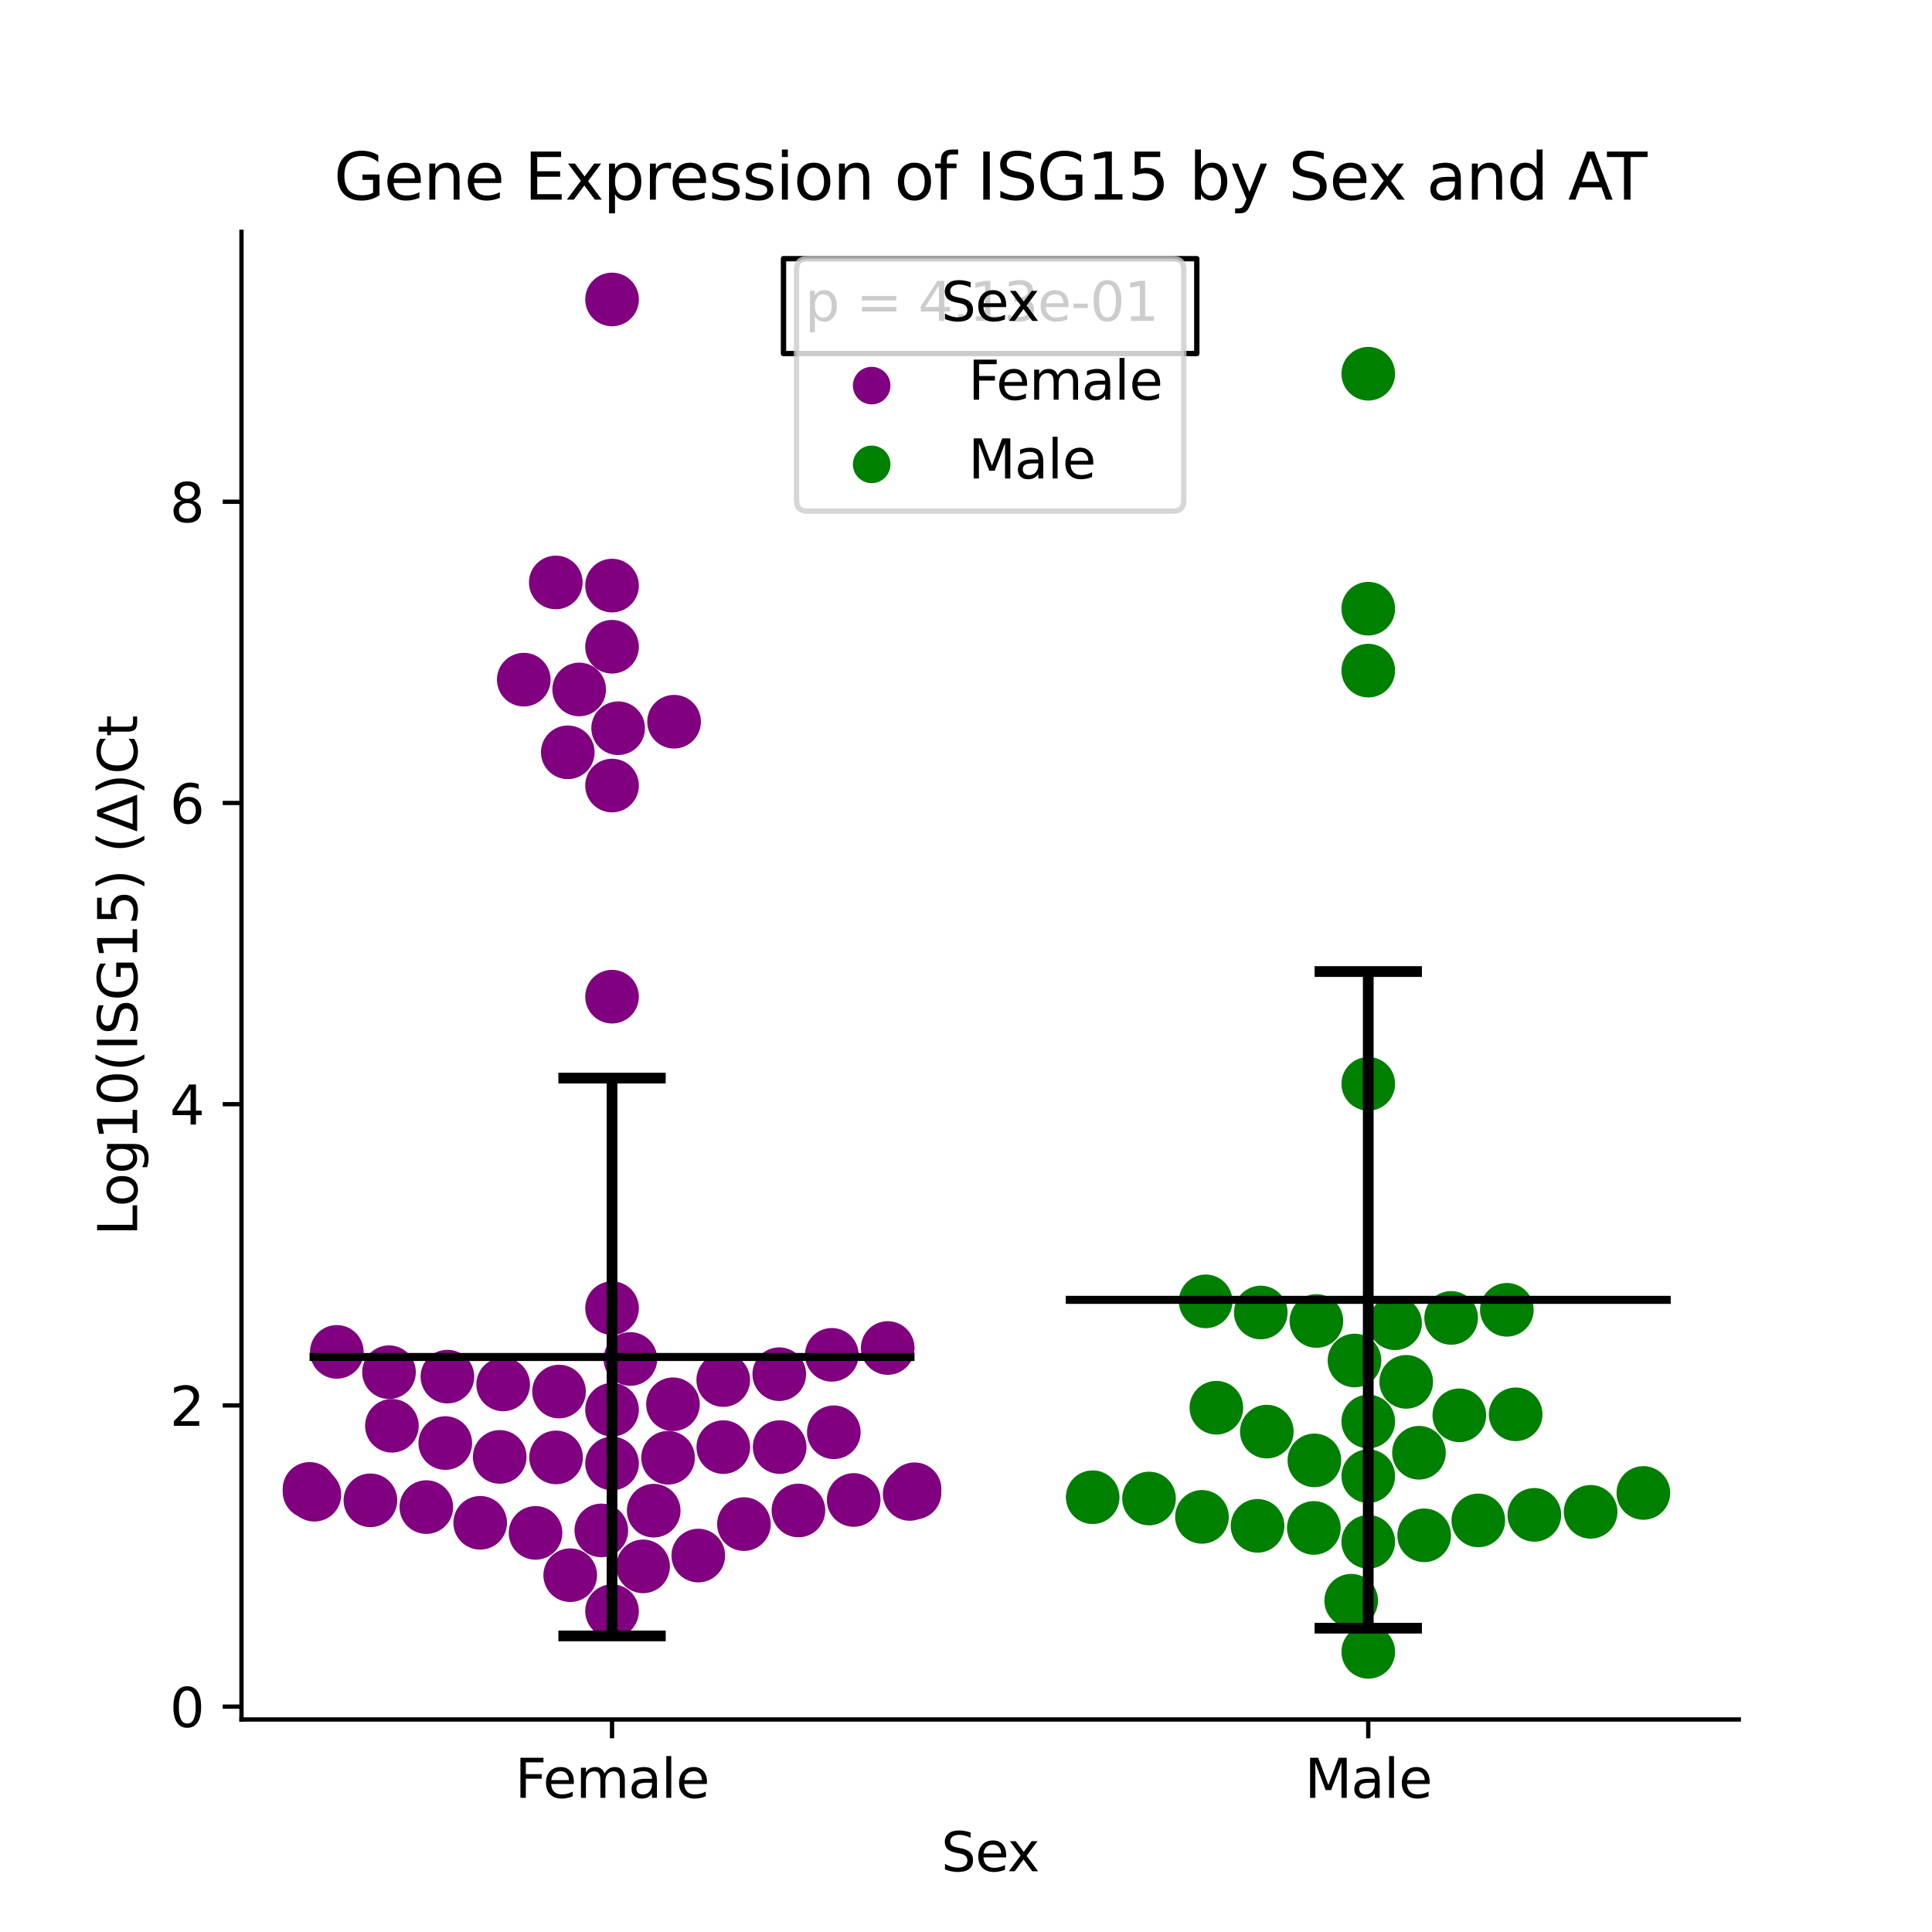 <?xml version="1.0" encoding="utf-8" standalone="no"?>
<!DOCTYPE svg PUBLIC "-//W3C//DTD SVG 1.1//EN"
  "http://www.w3.org/Graphics/SVG/1.1/DTD/svg11.dtd">
<svg xmlns:xlink="http://www.w3.org/1999/xlink" width="360pt" height="360pt" viewBox="0 0 360 360" xmlns="http://www.w3.org/2000/svg" version="1.1">
 <defs>
  <style type="text/css">*{stroke-linejoin: round; stroke-linecap: butt}</style>
 </defs>
 <g id="figure_1">
  <g id="patch_1">
   <path d="M 0 360 
L 360 360 
L 360 0 
L 0 0 
z
" style="fill: #ffffff"/>
  </g>
  <g id="axes_1">
   <g id="patch_2">
    <path d="M 45 320.4 
L 324 320.4 
L 324 43.2 
L 45 43.2 
z
" style="fill: #ffffff"/>
   </g>
   <g id="PathCollection_1">
    <defs>
     <path id="C0_0_ae0207ca7b" d="M 0 5 
C 1.326 5 2.598 4.473 3.536 3.536 
C 4.473 2.598 5 1.326 5 -0 
C 5 -1.326 4.473 -2.598 3.536 -3.536 
C 2.598 -4.473 1.326 -5 0 -5 
C -1.326 -5 -2.598 -4.473 -3.536 -3.536 
C -4.473 -2.598 -5 -1.326 -5 0 
C -5 1.326 -4.473 2.598 -3.536 3.536 
C -2.598 4.473 -1.326 5 0 5 
z
"/>
    </defs>
    <g clip-path="url(#paae4d9dff3)">
     <use xlink:href="#C0_0_ae0207ca7b" x="114.045" y="272.7" style="fill: #800080"/>
    </g>
    <g clip-path="url(#paae4d9dff3)">
     <use xlink:href="#C0_0_ae0207ca7b" x="114.045" y="300.218" style="fill: #800080"/>
    </g>
    <g clip-path="url(#paae4d9dff3)">
     <use xlink:href="#C0_0_ae0207ca7b" x="145.204" y="256.06" style="fill: #800080"/>
    </g>
    <g clip-path="url(#paae4d9dff3)">
     <use xlink:href="#C0_0_ae0207ca7b" x="165.413" y="251.182" style="fill: #800080"/>
    </g>
    <g clip-path="url(#paae4d9dff3)">
     <use xlink:href="#C0_0_ae0207ca7b" x="134.767" y="257.154" style="fill: #800080"/>
    </g>
    <g clip-path="url(#paae4d9dff3)">
     <use xlink:href="#C0_0_ae0207ca7b" x="73.028" y="265.674" style="fill: #800080"/>
    </g>
    <g clip-path="url(#paae4d9dff3)">
     <use xlink:href="#C0_0_ae0207ca7b" x="69.022" y="279.563" style="fill: #800080"/>
    </g>
    <g clip-path="url(#paae4d9dff3)">
     <use xlink:href="#C0_0_ae0207ca7b" x="117.465" y="253.227" style="fill: #800080"/>
    </g>
    <g clip-path="url(#paae4d9dff3)">
     <use xlink:href="#C0_0_ae0207ca7b" x="106.253" y="293.515" style="fill: #800080"/>
    </g>
    <g clip-path="url(#paae4d9dff3)">
     <use xlink:href="#C0_0_ae0207ca7b" x="114.045" y="185.718" style="fill: #800080"/>
    </g>
    <g clip-path="url(#paae4d9dff3)">
     <use xlink:href="#C0_0_ae0207ca7b" x="58.579" y="278.52" style="fill: #800080"/>
    </g>
    <g clip-path="url(#paae4d9dff3)">
     <use xlink:href="#C0_0_ae0207ca7b" x="125.605" y="134.482" style="fill: #800080"/>
    </g>
    <g clip-path="url(#paae4d9dff3)">
     <use xlink:href="#C0_0_ae0207ca7b" x="124.485" y="271.631" style="fill: #800080"/>
    </g>
    <g clip-path="url(#paae4d9dff3)">
     <use xlink:href="#C0_0_ae0207ca7b" x="62.764" y="251.904" style="fill: #800080"/>
    </g>
    <g clip-path="url(#paae4d9dff3)">
     <use xlink:href="#C0_0_ae0207ca7b" x="170.409" y="277.599" style="fill: #800080"/>
    </g>
    <g clip-path="url(#paae4d9dff3)">
     <use xlink:href="#C0_0_ae0207ca7b" x="57.682" y="277.434" style="fill: #800080"/>
    </g>
    <g clip-path="url(#paae4d9dff3)">
     <use xlink:href="#C0_0_ae0207ca7b" x="103.613" y="271.569" style="fill: #800080"/>
    </g>
    <g clip-path="url(#paae4d9dff3)">
     <use xlink:href="#C0_0_ae0207ca7b" x="170.409" y="278.143" style="fill: #800080"/>
    </g>
    <g clip-path="url(#paae4d9dff3)">
     <use xlink:href="#C0_0_ae0207ca7b" x="93.758" y="257.97" style="fill: #800080"/>
    </g>
    <g clip-path="url(#paae4d9dff3)">
     <use xlink:href="#C0_0_ae0207ca7b" x="114.045" y="243.754" style="fill: #800080"/>
    </g>
    <g clip-path="url(#paae4d9dff3)">
     <use xlink:href="#C0_0_ae0207ca7b" x="57.682" y="277.993" style="fill: #800080"/>
    </g>
    <g clip-path="url(#paae4d9dff3)">
     <use xlink:href="#C0_0_ae0207ca7b" x="72.484" y="255.688" style="fill: #800080"/>
    </g>
    <g clip-path="url(#paae4d9dff3)">
     <use xlink:href="#C0_0_ae0207ca7b" x="121.81" y="281.493" style="fill: #800080"/>
    </g>
    <g clip-path="url(#paae4d9dff3)">
     <use xlink:href="#C0_0_ae0207ca7b" x="103.563" y="108.531" style="fill: #800080"/>
    </g>
    <g clip-path="url(#paae4d9dff3)">
     <use xlink:href="#C0_0_ae0207ca7b" x="169.506" y="278.372" style="fill: #800080"/>
    </g>
    <g clip-path="url(#paae4d9dff3)">
     <use xlink:href="#C0_0_ae0207ca7b" x="145.277" y="269.64" style="fill: #800080"/>
    </g>
    <g clip-path="url(#paae4d9dff3)">
     <use xlink:href="#C0_0_ae0207ca7b" x="57.682" y="277.686" style="fill: #800080"/>
    </g>
    <g clip-path="url(#paae4d9dff3)">
     <use xlink:href="#C0_0_ae0207ca7b" x="138.621" y="283.996" style="fill: #800080"/>
    </g>
    <g clip-path="url(#paae4d9dff3)">
     <use xlink:href="#C0_0_ae0207ca7b" x="104.165" y="259.298" style="fill: #800080"/>
    </g>
    <g clip-path="url(#paae4d9dff3)">
     <use xlink:href="#C0_0_ae0207ca7b" x="119.829" y="291.872" style="fill: #800080"/>
    </g>
    <g clip-path="url(#paae4d9dff3)">
     <use xlink:href="#C0_0_ae0207ca7b" x="154.998" y="252.454" style="fill: #800080"/>
    </g>
    <g clip-path="url(#paae4d9dff3)">
     <use xlink:href="#C0_0_ae0207ca7b" x="115.183" y="135.694" style="fill: #800080"/>
    </g>
    <g clip-path="url(#paae4d9dff3)">
     <use xlink:href="#C0_0_ae0207ca7b" x="99.79" y="285.634" style="fill: #800080"/>
    </g>
    <g clip-path="url(#paae4d9dff3)">
     <use xlink:href="#C0_0_ae0207ca7b" x="89.477" y="283.756" style="fill: #800080"/>
    </g>
    <g clip-path="url(#paae4d9dff3)">
     <use xlink:href="#C0_0_ae0207ca7b" x="79.438" y="280.826" style="fill: #800080"/>
    </g>
    <g clip-path="url(#paae4d9dff3)">
     <use xlink:href="#C0_0_ae0207ca7b" x="114.045" y="120.513" style="fill: #800080"/>
    </g>
    <g clip-path="url(#paae4d9dff3)">
     <use xlink:href="#C0_0_ae0207ca7b" x="134.777" y="269.646" style="fill: #800080"/>
    </g>
    <g clip-path="url(#paae4d9dff3)">
     <use xlink:href="#C0_0_ae0207ca7b" x="125.398" y="261.668" style="fill: #800080"/>
    </g>
    <g clip-path="url(#paae4d9dff3)">
     <use xlink:href="#C0_0_ae0207ca7b" x="82.969" y="268.894" style="fill: #800080"/>
    </g>
    <g clip-path="url(#paae4d9dff3)">
     <use xlink:href="#C0_0_ae0207ca7b" x="114.045" y="262.682" style="fill: #800080"/>
    </g>
    <g clip-path="url(#paae4d9dff3)">
     <use xlink:href="#C0_0_ae0207ca7b" x="114.045" y="146.376" style="fill: #800080"/>
    </g>
    <g clip-path="url(#paae4d9dff3)">
     <use xlink:href="#C0_0_ae0207ca7b" x="83.37" y="256.515" style="fill: #800080"/>
    </g>
    <g clip-path="url(#paae4d9dff3)">
     <use xlink:href="#C0_0_ae0207ca7b" x="97.597" y="126.646" style="fill: #800080"/>
    </g>
    <g clip-path="url(#paae4d9dff3)">
     <use xlink:href="#C0_0_ae0207ca7b" x="112.048" y="285.176" style="fill: #800080"/>
    </g>
    <g clip-path="url(#paae4d9dff3)">
     <use xlink:href="#C0_0_ae0207ca7b" x="159.073" y="279.5" style="fill: #800080"/>
    </g>
    <g clip-path="url(#paae4d9dff3)">
     <use xlink:href="#C0_0_ae0207ca7b" x="105.8" y="140.184" style="fill: #800080"/>
    </g>
    <g clip-path="url(#paae4d9dff3)">
     <use xlink:href="#C0_0_ae0207ca7b" x="114.045" y="55.8" style="fill: #800080"/>
    </g>
    <g clip-path="url(#paae4d9dff3)">
     <use xlink:href="#C0_0_ae0207ca7b" x="107.92" y="128.472" style="fill: #800080"/>
    </g>
    <g clip-path="url(#paae4d9dff3)">
     <use xlink:href="#C0_0_ae0207ca7b" x="155.369" y="266.882" style="fill: #800080"/>
    </g>
    <g clip-path="url(#paae4d9dff3)">
     <use xlink:href="#C0_0_ae0207ca7b" x="130.114" y="289.858" style="fill: #800080"/>
    </g>
    <g clip-path="url(#paae4d9dff3)">
     <use xlink:href="#C0_0_ae0207ca7b" x="148.776" y="281.454" style="fill: #800080"/>
    </g>
    <g clip-path="url(#paae4d9dff3)">
     <use xlink:href="#C0_0_ae0207ca7b" x="170.409" y="277.506" style="fill: #800080"/>
    </g>
    <g clip-path="url(#paae4d9dff3)">
     <use xlink:href="#C0_0_ae0207ca7b" x="93.113" y="271.474" style="fill: #800080"/>
    </g>
    <g clip-path="url(#paae4d9dff3)">
     <use xlink:href="#C0_0_ae0207ca7b" x="114.045" y="109.116" style="fill: #800080"/>
    </g>
   </g>
   <g id="PathCollection_2">
    <defs>
     <path id="C1_0_5a260e2a80" d="M 0 5 
C 1.326 5 2.598 4.473 3.536 3.536 
C 4.473 2.598 5 1.326 5 -0 
C 5 -1.326 4.473 -2.598 3.536 -3.536 
C 2.598 -4.473 1.326 -5 0 -5 
C -1.326 -5 -2.598 -4.473 -3.536 -3.536 
C -4.473 -2.598 -5 -1.326 -5 0 
C -5 1.326 -4.473 2.598 -3.536 3.536 
C -2.598 4.473 -1.326 5 0 5 
z
"/>
    </defs>
    <g clip-path="url(#paae4d9dff3)">
     <use xlink:href="#C1_0_5a260e2a80" x="251.773" y="298.27" style="fill: #008000"/>
    </g>
    <g clip-path="url(#paae4d9dff3)">
     <use xlink:href="#C1_0_5a260e2a80" x="282.42" y="263.538" style="fill: #008000"/>
    </g>
    <g clip-path="url(#paae4d9dff3)">
     <use xlink:href="#C1_0_5a260e2a80" x="280.779" y="244.064" style="fill: #008000"/>
    </g>
    <g clip-path="url(#paae4d9dff3)">
     <use xlink:href="#C1_0_5a260e2a80" x="254.955" y="69.643" style="fill: #008000"/>
    </g>
    <g clip-path="url(#paae4d9dff3)">
     <use xlink:href="#C1_0_5a260e2a80" x="254.955" y="287.304" style="fill: #008000"/>
    </g>
    <g clip-path="url(#paae4d9dff3)">
     <use xlink:href="#C1_0_5a260e2a80" x="254.955" y="275.06" style="fill: #008000"/>
    </g>
    <g clip-path="url(#paae4d9dff3)">
     <use xlink:href="#C1_0_5a260e2a80" x="236.054" y="266.762" style="fill: #008000"/>
    </g>
    <g clip-path="url(#paae4d9dff3)">
     <use xlink:href="#C1_0_5a260e2a80" x="259.952" y="246.571" style="fill: #008000"/>
    </g>
    <g clip-path="url(#paae4d9dff3)">
     <use xlink:href="#C1_0_5a260e2a80" x="226.653" y="262.308" style="fill: #008000"/>
    </g>
    <g clip-path="url(#paae4d9dff3)">
     <use xlink:href="#C1_0_5a260e2a80" x="275.462" y="283.306" style="fill: #008000"/>
    </g>
    <g clip-path="url(#paae4d9dff3)">
     <use xlink:href="#C1_0_5a260e2a80" x="270.4" y="245.575" style="fill: #008000"/>
    </g>
    <g clip-path="url(#paae4d9dff3)">
     <use xlink:href="#C1_0_5a260e2a80" x="265.376" y="286.086" style="fill: #008000"/>
    </g>
    <g clip-path="url(#paae4d9dff3)">
     <use xlink:href="#C1_0_5a260e2a80" x="254.955" y="124.961" style="fill: #008000"/>
    </g>
    <g clip-path="url(#paae4d9dff3)">
     <use xlink:href="#C1_0_5a260e2a80" x="245.293" y="246.148" style="fill: #008000"/>
    </g>
    <g clip-path="url(#paae4d9dff3)">
     <use xlink:href="#C1_0_5a260e2a80" x="254.955" y="307.8" style="fill: #008000"/>
    </g>
    <g clip-path="url(#paae4d9dff3)">
     <use xlink:href="#C1_0_5a260e2a80" x="234.322" y="284.32" style="fill: #008000"/>
    </g>
    <g clip-path="url(#paae4d9dff3)">
     <use xlink:href="#C1_0_5a260e2a80" x="285.906" y="282.273" style="fill: #008000"/>
    </g>
    <g clip-path="url(#paae4d9dff3)">
     <use xlink:href="#C1_0_5a260e2a80" x="262.028" y="257.491" style="fill: #008000"/>
    </g>
    <g clip-path="url(#paae4d9dff3)">
     <use xlink:href="#C1_0_5a260e2a80" x="254.955" y="264.882" style="fill: #008000"/>
    </g>
    <g clip-path="url(#paae4d9dff3)">
     <use xlink:href="#C1_0_5a260e2a80" x="296.39" y="281.709" style="fill: #008000"/>
    </g>
    <g clip-path="url(#paae4d9dff3)">
     <use xlink:href="#C1_0_5a260e2a80" x="271.922" y="263.72" style="fill: #008000"/>
    </g>
    <g clip-path="url(#paae4d9dff3)">
     <use xlink:href="#C1_0_5a260e2a80" x="254.955" y="201.958" style="fill: #008000"/>
    </g>
    <g clip-path="url(#paae4d9dff3)">
     <use xlink:href="#C1_0_5a260e2a80" x="254.955" y="113.42" style="fill: #008000"/>
    </g>
    <g clip-path="url(#paae4d9dff3)">
     <use xlink:href="#C1_0_5a260e2a80" x="306.218" y="278.19" style="fill: #008000"/>
    </g>
    <g clip-path="url(#paae4d9dff3)">
     <use xlink:href="#C1_0_5a260e2a80" x="244.814" y="284.708" style="fill: #008000"/>
    </g>
    <g clip-path="url(#paae4d9dff3)">
     <use xlink:href="#C1_0_5a260e2a80" x="252.395" y="253.513" style="fill: #008000"/>
    </g>
    <g clip-path="url(#paae4d9dff3)">
     <use xlink:href="#C1_0_5a260e2a80" x="223.97" y="282.651" style="fill: #008000"/>
    </g>
    <g clip-path="url(#paae4d9dff3)">
     <use xlink:href="#C1_0_5a260e2a80" x="234.925" y="244.566" style="fill: #008000"/>
    </g>
    <g clip-path="url(#paae4d9dff3)">
     <use xlink:href="#C1_0_5a260e2a80" x="224.654" y="242.49" style="fill: #008000"/>
    </g>
    <g clip-path="url(#paae4d9dff3)">
     <use xlink:href="#C1_0_5a260e2a80" x="244.918" y="272.123" style="fill: #008000"/>
    </g>
    <g clip-path="url(#paae4d9dff3)">
     <use xlink:href="#C1_0_5a260e2a80" x="203.607" y="278.982" style="fill: #008000"/>
    </g>
    <g clip-path="url(#paae4d9dff3)">
     <use xlink:href="#C1_0_5a260e2a80" x="264.405" y="270.702" style="fill: #008000"/>
    </g>
    <g clip-path="url(#paae4d9dff3)">
     <use xlink:href="#C1_0_5a260e2a80" x="214.104" y="279.228" style="fill: #008000"/>
    </g>
   </g>
   <g id="PathCollection_3"/>
   <g id="PathCollection_4"/>
   <g id="matplotlib.axis_1">
    <g id="xtick_1">
     <g id="line2d_1">
      <defs>
       <path id="mbc3884d462" d="M 0 0 
L 0 3.5 
" style="stroke: #000000; stroke-width: 0.8"/>
      </defs>
      <g>
       <use xlink:href="#mbc3884d462" x="114.045" y="320.4" style="stroke: #000000; stroke-width: 0.8"/>
      </g>
     </g>
     <g id="text_1">
      <!-- Female -->
      <g transform="translate(95.968 334.998) scale(0.1 -0.1)">
       <defs>
        <path id="DejaVuSans-46" d="M 628 4666 
L 3309 4666 
L 3309 4134 
L 1259 4134 
L 1259 2759 
L 3109 2759 
L 3109 2228 
L 1259 2228 
L 1259 0 
L 628 0 
L 628 4666 
z
" transform="scale(0.016)"/>
        <path id="DejaVuSans-65" d="M 3597 1894 
L 3597 1613 
L 953 1613 
Q 991 1019 1311 708 
Q 1631 397 2203 397 
Q 2534 397 2845 478 
Q 3156 559 3463 722 
L 3463 178 
Q 3153 47 2828 -22 
Q 2503 -91 2169 -91 
Q 1331 -91 842 396 
Q 353 884 353 1716 
Q 353 2575 817 3079 
Q 1281 3584 2069 3584 
Q 2775 3584 3186 3129 
Q 3597 2675 3597 1894 
z
M 3022 2063 
Q 3016 2534 2758 2815 
Q 2500 3097 2075 3097 
Q 1594 3097 1305 2825 
Q 1016 2553 972 2059 
L 3022 2063 
z
" transform="scale(0.016)"/>
        <path id="DejaVuSans-6d" d="M 3328 2828 
Q 3544 3216 3844 3400 
Q 4144 3584 4550 3584 
Q 5097 3584 5394 3201 
Q 5691 2819 5691 2113 
L 5691 0 
L 5113 0 
L 5113 2094 
Q 5113 2597 4934 2840 
Q 4756 3084 4391 3084 
Q 3944 3084 3684 2787 
Q 3425 2491 3425 1978 
L 3425 0 
L 2847 0 
L 2847 2094 
Q 2847 2600 2669 2842 
Q 2491 3084 2119 3084 
Q 1678 3084 1418 2786 
Q 1159 2488 1159 1978 
L 1159 0 
L 581 0 
L 581 3500 
L 1159 3500 
L 1159 2956 
Q 1356 3278 1631 3431 
Q 1906 3584 2284 3584 
Q 2666 3584 2933 3390 
Q 3200 3197 3328 2828 
z
" transform="scale(0.016)"/>
        <path id="DejaVuSans-61" d="M 2194 1759 
Q 1497 1759 1228 1600 
Q 959 1441 959 1056 
Q 959 750 1161 570 
Q 1363 391 1709 391 
Q 2188 391 2477 730 
Q 2766 1069 2766 1631 
L 2766 1759 
L 2194 1759 
z
M 3341 1997 
L 3341 0 
L 2766 0 
L 2766 531 
Q 2569 213 2275 61 
Q 1981 -91 1556 -91 
Q 1019 -91 701 211 
Q 384 513 384 1019 
Q 384 1609 779 1909 
Q 1175 2209 1959 2209 
L 2766 2209 
L 2766 2266 
Q 2766 2663 2505 2880 
Q 2244 3097 1772 3097 
Q 1472 3097 1187 3025 
Q 903 2953 641 2809 
L 641 3341 
Q 956 3463 1253 3523 
Q 1550 3584 1831 3584 
Q 2591 3584 2966 3190 
Q 3341 2797 3341 1997 
z
" transform="scale(0.016)"/>
        <path id="DejaVuSans-6c" d="M 603 4863 
L 1178 4863 
L 1178 0 
L 603 0 
L 603 4863 
z
" transform="scale(0.016)"/>
       </defs>
       <use xlink:href="#DejaVuSans-46"/>
       <use xlink:href="#DejaVuSans-65" x="52.02"/>
       <use xlink:href="#DejaVuSans-6d" x="113.543"/>
       <use xlink:href="#DejaVuSans-61" x="210.955"/>
       <use xlink:href="#DejaVuSans-6c" x="272.234"/>
       <use xlink:href="#DejaVuSans-65" x="300.018"/>
      </g>
     </g>
    </g>
    <g id="xtick_2">
     <g id="line2d_2">
      <g>
       <use xlink:href="#mbc3884d462" x="254.955" y="320.4" style="stroke: #000000; stroke-width: 0.8"/>
      </g>
     </g>
     <g id="text_2">
      <!-- Male -->
      <g transform="translate(243.111 334.998) scale(0.1 -0.1)">
       <defs>
        <path id="DejaVuSans-4d" d="M 628 4666 
L 1569 4666 
L 2759 1491 
L 3956 4666 
L 4897 4666 
L 4897 0 
L 4281 0 
L 4281 4097 
L 3078 897 
L 2444 897 
L 1241 4097 
L 1241 0 
L 628 0 
L 628 4666 
z
" transform="scale(0.016)"/>
       </defs>
       <use xlink:href="#DejaVuSans-4d"/>
       <use xlink:href="#DejaVuSans-61" x="86.279"/>
       <use xlink:href="#DejaVuSans-6c" x="147.559"/>
       <use xlink:href="#DejaVuSans-65" x="175.342"/>
      </g>
     </g>
    </g>
    <g id="text_3">
     <!-- Sex -->
     <g transform="translate(175.377 348.677) scale(0.1 -0.1)">
      <defs>
       <path id="DejaVuSans-53" d="M 3425 4513 
L 3425 3897 
Q 3066 4069 2747 4153 
Q 2428 4238 2131 4238 
Q 1616 4238 1336 4038 
Q 1056 3838 1056 3469 
Q 1056 3159 1242 3001 
Q 1428 2844 1947 2747 
L 2328 2669 
Q 3034 2534 3370 2195 
Q 3706 1856 3706 1288 
Q 3706 609 3251 259 
Q 2797 -91 1919 -91 
Q 1588 -91 1214 -16 
Q 841 59 441 206 
L 441 856 
Q 825 641 1194 531 
Q 1563 422 1919 422 
Q 2459 422 2753 634 
Q 3047 847 3047 1241 
Q 3047 1584 2836 1778 
Q 2625 1972 2144 2069 
L 1759 2144 
Q 1053 2284 737 2584 
Q 422 2884 422 3419 
Q 422 4038 858 4394 
Q 1294 4750 2059 4750 
Q 2388 4750 2728 4690 
Q 3069 4631 3425 4513 
z
" transform="scale(0.016)"/>
       <path id="DejaVuSans-78" d="M 3513 3500 
L 2247 1797 
L 3578 0 
L 2900 0 
L 1881 1375 
L 863 0 
L 184 0 
L 1544 1831 
L 300 3500 
L 978 3500 
L 1906 2253 
L 2834 3500 
L 3513 3500 
z
" transform="scale(0.016)"/>
      </defs>
      <use xlink:href="#DejaVuSans-53"/>
      <use xlink:href="#DejaVuSans-65" x="63.477"/>
      <use xlink:href="#DejaVuSans-78" x="123.25"/>
     </g>
    </g>
   </g>
   <g id="matplotlib.axis_2">
    <g id="ytick_1">
     <g id="line2d_3">
      <defs>
       <path id="mf209a29a81" d="M 0 0 
L -3.5 0 
" style="stroke: #000000; stroke-width: 0.8"/>
      </defs>
      <g>
       <use xlink:href="#mf209a29a81" x="45" y="318.007" style="stroke: #000000; stroke-width: 0.8"/>
      </g>
     </g>
     <g id="text_4">
      <!-- 0 -->
      <g transform="translate(31.637 321.806) scale(0.1 -0.1)">
       <defs>
        <path id="DejaVuSans-30" d="M 2034 4250 
Q 1547 4250 1301 3770 
Q 1056 3291 1056 2328 
Q 1056 1369 1301 889 
Q 1547 409 2034 409 
Q 2525 409 2770 889 
Q 3016 1369 3016 2328 
Q 3016 3291 2770 3770 
Q 2525 4250 2034 4250 
z
M 2034 4750 
Q 2819 4750 3233 4129 
Q 3647 3509 3647 2328 
Q 3647 1150 3233 529 
Q 2819 -91 2034 -91 
Q 1250 -91 836 529 
Q 422 1150 422 2328 
Q 422 3509 836 4129 
Q 1250 4750 2034 4750 
z
" transform="scale(0.016)"/>
       </defs>
       <use xlink:href="#DejaVuSans-30"/>
      </g>
     </g>
    </g>
    <g id="ytick_2">
     <g id="line2d_4">
      <g>
       <use xlink:href="#mf209a29a81" x="45" y="261.879" style="stroke: #000000; stroke-width: 0.8"/>
      </g>
     </g>
     <g id="text_5">
      <!-- 2 -->
      <g transform="translate(31.637 265.678) scale(0.1 -0.1)">
       <defs>
        <path id="DejaVuSans-32" d="M 1228 531 
L 3431 531 
L 3431 0 
L 469 0 
L 469 531 
Q 828 903 1448 1529 
Q 2069 2156 2228 2338 
Q 2531 2678 2651 2914 
Q 2772 3150 2772 3378 
Q 2772 3750 2511 3984 
Q 2250 4219 1831 4219 
Q 1534 4219 1204 4116 
Q 875 4013 500 3803 
L 500 4441 
Q 881 4594 1212 4672 
Q 1544 4750 1819 4750 
Q 2544 4750 2975 4387 
Q 3406 4025 3406 3419 
Q 3406 3131 3298 2873 
Q 3191 2616 2906 2266 
Q 2828 2175 2409 1742 
Q 1991 1309 1228 531 
z
" transform="scale(0.016)"/>
       </defs>
       <use xlink:href="#DejaVuSans-32"/>
      </g>
     </g>
    </g>
    <g id="ytick_3">
     <g id="line2d_5">
      <g>
       <use xlink:href="#mf209a29a81" x="45" y="205.75" style="stroke: #000000; stroke-width: 0.8"/>
      </g>
     </g>
     <g id="text_6">
      <!-- 4 -->
      <g transform="translate(31.637 209.549) scale(0.1 -0.1)">
       <defs>
        <path id="DejaVuSans-34" d="M 2419 4116 
L 825 1625 
L 2419 1625 
L 2419 4116 
z
M 2253 4666 
L 3047 4666 
L 3047 1625 
L 3713 1625 
L 3713 1100 
L 3047 1100 
L 3047 0 
L 2419 0 
L 2419 1100 
L 313 1100 
L 313 1709 
L 2253 4666 
z
" transform="scale(0.016)"/>
       </defs>
       <use xlink:href="#DejaVuSans-34"/>
      </g>
     </g>
    </g>
    <g id="ytick_4">
     <g id="line2d_6">
      <g>
       <use xlink:href="#mf209a29a81" x="45" y="149.622" style="stroke: #000000; stroke-width: 0.8"/>
      </g>
     </g>
     <g id="text_7">
      <!-- 6 -->
      <g transform="translate(31.637 153.421) scale(0.1 -0.1)">
       <defs>
        <path id="DejaVuSans-36" d="M 2113 2584 
Q 1688 2584 1439 2293 
Q 1191 2003 1191 1497 
Q 1191 994 1439 701 
Q 1688 409 2113 409 
Q 2538 409 2786 701 
Q 3034 994 3034 1497 
Q 3034 2003 2786 2293 
Q 2538 2584 2113 2584 
z
M 3366 4563 
L 3366 3988 
Q 3128 4100 2886 4159 
Q 2644 4219 2406 4219 
Q 1781 4219 1451 3797 
Q 1122 3375 1075 2522 
Q 1259 2794 1537 2939 
Q 1816 3084 2150 3084 
Q 2853 3084 3261 2657 
Q 3669 2231 3669 1497 
Q 3669 778 3244 343 
Q 2819 -91 2113 -91 
Q 1303 -91 875 529 
Q 447 1150 447 2328 
Q 447 3434 972 4092 
Q 1497 4750 2381 4750 
Q 2619 4750 2861 4703 
Q 3103 4656 3366 4563 
z
" transform="scale(0.016)"/>
       </defs>
       <use xlink:href="#DejaVuSans-36"/>
      </g>
     </g>
    </g>
    <g id="ytick_5">
     <g id="line2d_7">
      <g>
       <use xlink:href="#mf209a29a81" x="45" y="93.493" style="stroke: #000000; stroke-width: 0.8"/>
      </g>
     </g>
     <g id="text_8">
      <!-- 8 -->
      <g transform="translate(31.637 97.292) scale(0.1 -0.1)">
       <defs>
        <path id="DejaVuSans-38" d="M 2034 2216 
Q 1584 2216 1326 1975 
Q 1069 1734 1069 1313 
Q 1069 891 1326 650 
Q 1584 409 2034 409 
Q 2484 409 2743 651 
Q 3003 894 3003 1313 
Q 3003 1734 2745 1975 
Q 2488 2216 2034 2216 
z
M 1403 2484 
Q 997 2584 770 2862 
Q 544 3141 544 3541 
Q 544 4100 942 4425 
Q 1341 4750 2034 4750 
Q 2731 4750 3128 4425 
Q 3525 4100 3525 3541 
Q 3525 3141 3298 2862 
Q 3072 2584 2669 2484 
Q 3125 2378 3379 2068 
Q 3634 1759 3634 1313 
Q 3634 634 3220 271 
Q 2806 -91 2034 -91 
Q 1263 -91 848 271 
Q 434 634 434 1313 
Q 434 1759 690 2068 
Q 947 2378 1403 2484 
z
M 1172 3481 
Q 1172 3119 1398 2916 
Q 1625 2713 2034 2713 
Q 2441 2713 2670 2916 
Q 2900 3119 2900 3481 
Q 2900 3844 2670 4047 
Q 2441 4250 2034 4250 
Q 1625 4250 1398 4047 
Q 1172 3844 1172 3481 
z
" transform="scale(0.016)"/>
       </defs>
       <use xlink:href="#DejaVuSans-38"/>
      </g>
     </g>
    </g>
    <g id="text_9">
     <!-- Log10(ISG15) (Δ)Ct -->
     <g transform="translate(25.558 230.245) rotate(-90) scale(0.1 -0.1)">
      <defs>
       <path id="DejaVuSans-4c" d="M 628 4666 
L 1259 4666 
L 1259 531 
L 3531 531 
L 3531 0 
L 628 0 
L 628 4666 
z
" transform="scale(0.016)"/>
       <path id="DejaVuSans-6f" d="M 1959 3097 
Q 1497 3097 1228 2736 
Q 959 2375 959 1747 
Q 959 1119 1226 758 
Q 1494 397 1959 397 
Q 2419 397 2687 759 
Q 2956 1122 2956 1747 
Q 2956 2369 2687 2733 
Q 2419 3097 1959 3097 
z
M 1959 3584 
Q 2709 3584 3137 3096 
Q 3566 2609 3566 1747 
Q 3566 888 3137 398 
Q 2709 -91 1959 -91 
Q 1206 -91 779 398 
Q 353 888 353 1747 
Q 353 2609 779 3096 
Q 1206 3584 1959 3584 
z
" transform="scale(0.016)"/>
       <path id="DejaVuSans-67" d="M 2906 1791 
Q 2906 2416 2648 2759 
Q 2391 3103 1925 3103 
Q 1463 3103 1205 2759 
Q 947 2416 947 1791 
Q 947 1169 1205 825 
Q 1463 481 1925 481 
Q 2391 481 2648 825 
Q 2906 1169 2906 1791 
z
M 3481 434 
Q 3481 -459 3084 -895 
Q 2688 -1331 1869 -1331 
Q 1566 -1331 1297 -1286 
Q 1028 -1241 775 -1147 
L 775 -588 
Q 1028 -725 1275 -790 
Q 1522 -856 1778 -856 
Q 2344 -856 2625 -561 
Q 2906 -266 2906 331 
L 2906 616 
Q 2728 306 2450 153 
Q 2172 0 1784 0 
Q 1141 0 747 490 
Q 353 981 353 1791 
Q 353 2603 747 3093 
Q 1141 3584 1784 3584 
Q 2172 3584 2450 3431 
Q 2728 3278 2906 2969 
L 2906 3500 
L 3481 3500 
L 3481 434 
z
" transform="scale(0.016)"/>
       <path id="DejaVuSans-31" d="M 794 531 
L 1825 531 
L 1825 4091 
L 703 3866 
L 703 4441 
L 1819 4666 
L 2450 4666 
L 2450 531 
L 3481 531 
L 3481 0 
L 794 0 
L 794 531 
z
" transform="scale(0.016)"/>
       <path id="DejaVuSans-28" d="M 1984 4856 
Q 1566 4138 1362 3434 
Q 1159 2731 1159 2009 
Q 1159 1288 1364 580 
Q 1569 -128 1984 -844 
L 1484 -844 
Q 1016 -109 783 600 
Q 550 1309 550 2009 
Q 550 2706 781 3412 
Q 1013 4119 1484 4856 
L 1984 4856 
z
" transform="scale(0.016)"/>
       <path id="DejaVuSans-49" d="M 628 4666 
L 1259 4666 
L 1259 0 
L 628 0 
L 628 4666 
z
" transform="scale(0.016)"/>
       <path id="DejaVuSans-47" d="M 3809 666 
L 3809 1919 
L 2778 1919 
L 2778 2438 
L 4434 2438 
L 4434 434 
Q 4069 175 3628 42 
Q 3188 -91 2688 -91 
Q 1594 -91 976 548 
Q 359 1188 359 2328 
Q 359 3472 976 4111 
Q 1594 4750 2688 4750 
Q 3144 4750 3555 4637 
Q 3966 4525 4313 4306 
L 4313 3634 
Q 3963 3931 3569 4081 
Q 3175 4231 2741 4231 
Q 1884 4231 1454 3753 
Q 1025 3275 1025 2328 
Q 1025 1384 1454 906 
Q 1884 428 2741 428 
Q 3075 428 3337 486 
Q 3600 544 3809 666 
z
" transform="scale(0.016)"/>
       <path id="DejaVuSans-35" d="M 691 4666 
L 3169 4666 
L 3169 4134 
L 1269 4134 
L 1269 2991 
Q 1406 3038 1543 3061 
Q 1681 3084 1819 3084 
Q 2600 3084 3056 2656 
Q 3513 2228 3513 1497 
Q 3513 744 3044 326 
Q 2575 -91 1722 -91 
Q 1428 -91 1123 -41 
Q 819 9 494 109 
L 494 744 
Q 775 591 1075 516 
Q 1375 441 1709 441 
Q 2250 441 2565 725 
Q 2881 1009 2881 1497 
Q 2881 1984 2565 2268 
Q 2250 2553 1709 2553 
Q 1456 2553 1204 2497 
Q 953 2441 691 2322 
L 691 4666 
z
" transform="scale(0.016)"/>
       <path id="DejaVuSans-29" d="M 513 4856 
L 1013 4856 
Q 1481 4119 1714 3412 
Q 1947 2706 1947 2009 
Q 1947 1309 1714 600 
Q 1481 -109 1013 -844 
L 513 -844 
Q 928 -128 1133 580 
Q 1338 1288 1338 2009 
Q 1338 2731 1133 3434 
Q 928 4138 513 4856 
z
" transform="scale(0.016)"/>
       <path id="DejaVuSans-20" transform="scale(0.016)"/>
       <path id="DejaVuSans-394" d="M 2188 4044 
L 906 525 
L 3472 525 
L 2188 4044 
z
M 50 0 
L 1831 4666 
L 2547 4666 
L 4325 0 
L 50 0 
z
" transform="scale(0.016)"/>
       <path id="DejaVuSans-43" d="M 4122 4306 
L 4122 3641 
Q 3803 3938 3442 4084 
Q 3081 4231 2675 4231 
Q 1875 4231 1450 3742 
Q 1025 3253 1025 2328 
Q 1025 1406 1450 917 
Q 1875 428 2675 428 
Q 3081 428 3442 575 
Q 3803 722 4122 1019 
L 4122 359 
Q 3791 134 3420 21 
Q 3050 -91 2638 -91 
Q 1578 -91 968 557 
Q 359 1206 359 2328 
Q 359 3453 968 4101 
Q 1578 4750 2638 4750 
Q 3056 4750 3426 4639 
Q 3797 4528 4122 4306 
z
" transform="scale(0.016)"/>
       <path id="DejaVuSans-74" d="M 1172 4494 
L 1172 3500 
L 2356 3500 
L 2356 3053 
L 1172 3053 
L 1172 1153 
Q 1172 725 1289 603 
Q 1406 481 1766 481 
L 2356 481 
L 2356 0 
L 1766 0 
Q 1100 0 847 248 
Q 594 497 594 1153 
L 594 3053 
L 172 3053 
L 172 3500 
L 594 3500 
L 594 4494 
L 1172 4494 
z
" transform="scale(0.016)"/>
      </defs>
      <use xlink:href="#DejaVuSans-4c"/>
      <use xlink:href="#DejaVuSans-6f" x="53.963"/>
      <use xlink:href="#DejaVuSans-67" x="115.145"/>
      <use xlink:href="#DejaVuSans-31" x="178.621"/>
      <use xlink:href="#DejaVuSans-30" x="242.244"/>
      <use xlink:href="#DejaVuSans-28" x="305.867"/>
      <use xlink:href="#DejaVuSans-49" x="344.881"/>
      <use xlink:href="#DejaVuSans-53" x="374.373"/>
      <use xlink:href="#DejaVuSans-47" x="437.85"/>
      <use xlink:href="#DejaVuSans-31" x="515.34"/>
      <use xlink:href="#DejaVuSans-35" x="578.963"/>
      <use xlink:href="#DejaVuSans-29" x="642.586"/>
      <use xlink:href="#DejaVuSans-20" x="681.6"/>
      <use xlink:href="#DejaVuSans-28" x="713.387"/>
      <use xlink:href="#DejaVuSans-394" x="752.4"/>
      <use xlink:href="#DejaVuSans-29" x="820.809"/>
      <use xlink:href="#DejaVuSans-43" x="859.822"/>
      <use xlink:href="#DejaVuSans-74" x="929.646"/>
     </g>
    </g>
   </g>
   <g id="LineCollection_1">
    <path d="M 114.045 304.826 
L 114.045 200.89 
" clip-path="url(#paae4d9dff3)" style="fill: none; stroke: #000000; stroke-width: 2"/>
   </g>
   <g id="line2d_8">
    <defs>
     <path id="m7769b610bf" d="M 10 0 
L -10 -0 
" style="stroke: #000000; stroke-width: 2"/>
    </defs>
    <g clip-path="url(#paae4d9dff3)">
     <use xlink:href="#m7769b610bf" x="114.045" y="304.826" style="stroke: #000000; stroke-width: 2"/>
    </g>
   </g>
   <g id="line2d_9">
    <g clip-path="url(#paae4d9dff3)">
     <use xlink:href="#m7769b610bf" x="114.045" y="200.89" style="stroke: #000000; stroke-width: 2"/>
    </g>
   </g>
   <g id="LineCollection_2">
    <path d="M 254.955 303.386 
L 254.955 181.033 
" clip-path="url(#paae4d9dff3)" style="fill: none; stroke: #000000; stroke-width: 2"/>
   </g>
   <g id="line2d_10">
    <g clip-path="url(#paae4d9dff3)">
     <use xlink:href="#m7769b610bf" x="254.955" y="303.386" style="stroke: #000000; stroke-width: 2"/>
    </g>
   </g>
   <g id="line2d_11">
    <g clip-path="url(#paae4d9dff3)">
     <use xlink:href="#m7769b610bf" x="254.955" y="181.033" style="stroke: #000000; stroke-width: 2"/>
    </g>
   </g>
   <g id="LineCollection_3">
    <path d="M 57.682 252.858 
L 170.409 252.858 
" clip-path="url(#paae4d9dff3)" style="fill: none; stroke: #000000; stroke-width: 1.5"/>
   </g>
   <g id="LineCollection_4">
    <path d="M 198.591 242.209 
L 311.318 242.209 
" clip-path="url(#paae4d9dff3)" style="fill: none; stroke: #000000; stroke-width: 1.5"/>
   </g>
   <g id="patch_3">
    <path d="M 45 320.4 
L 45 43.2 
" style="fill: none; stroke: #000000; stroke-width: 0.8; stroke-linejoin: miter; stroke-linecap: square"/>
   </g>
   <g id="patch_4">
    <path d="M 45 320.4 
L 324 320.4 
" style="fill: none; stroke: #000000; stroke-width: 0.8; stroke-linejoin: miter; stroke-linecap: square"/>
   </g>
   <g id="text_10">
    <!-- Gene Expression of ISG15 by Sex and AT -->
    <g transform="translate(62.203 37.2) scale(0.12 -0.12)">
     <defs>
      <path id="DejaVuSans-6e" d="M 3513 2113 
L 3513 0 
L 2938 0 
L 2938 2094 
Q 2938 2591 2744 2837 
Q 2550 3084 2163 3084 
Q 1697 3084 1428 2787 
Q 1159 2491 1159 1978 
L 1159 0 
L 581 0 
L 581 3500 
L 1159 3500 
L 1159 2956 
Q 1366 3272 1645 3428 
Q 1925 3584 2291 3584 
Q 2894 3584 3203 3211 
Q 3513 2838 3513 2113 
z
" transform="scale(0.016)"/>
      <path id="DejaVuSans-45" d="M 628 4666 
L 3578 4666 
L 3578 4134 
L 1259 4134 
L 1259 2753 
L 3481 2753 
L 3481 2222 
L 1259 2222 
L 1259 531 
L 3634 531 
L 3634 0 
L 628 0 
L 628 4666 
z
" transform="scale(0.016)"/>
      <path id="DejaVuSans-70" d="M 1159 525 
L 1159 -1331 
L 581 -1331 
L 581 3500 
L 1159 3500 
L 1159 2969 
Q 1341 3281 1617 3432 
Q 1894 3584 2278 3584 
Q 2916 3584 3314 3078 
Q 3713 2572 3713 1747 
Q 3713 922 3314 415 
Q 2916 -91 2278 -91 
Q 1894 -91 1617 61 
Q 1341 213 1159 525 
z
M 3116 1747 
Q 3116 2381 2855 2742 
Q 2594 3103 2138 3103 
Q 1681 3103 1420 2742 
Q 1159 2381 1159 1747 
Q 1159 1113 1420 752 
Q 1681 391 2138 391 
Q 2594 391 2855 752 
Q 3116 1113 3116 1747 
z
" transform="scale(0.016)"/>
      <path id="DejaVuSans-72" d="M 2631 2963 
Q 2534 3019 2420 3045 
Q 2306 3072 2169 3072 
Q 1681 3072 1420 2755 
Q 1159 2438 1159 1844 
L 1159 0 
L 581 0 
L 581 3500 
L 1159 3500 
L 1159 2956 
Q 1341 3275 1631 3429 
Q 1922 3584 2338 3584 
Q 2397 3584 2469 3576 
Q 2541 3569 2628 3553 
L 2631 2963 
z
" transform="scale(0.016)"/>
      <path id="DejaVuSans-73" d="M 2834 3397 
L 2834 2853 
Q 2591 2978 2328 3040 
Q 2066 3103 1784 3103 
Q 1356 3103 1142 2972 
Q 928 2841 928 2578 
Q 928 2378 1081 2264 
Q 1234 2150 1697 2047 
L 1894 2003 
Q 2506 1872 2764 1633 
Q 3022 1394 3022 966 
Q 3022 478 2636 193 
Q 2250 -91 1575 -91 
Q 1294 -91 989 -36 
Q 684 19 347 128 
L 347 722 
Q 666 556 975 473 
Q 1284 391 1588 391 
Q 1994 391 2212 530 
Q 2431 669 2431 922 
Q 2431 1156 2273 1281 
Q 2116 1406 1581 1522 
L 1381 1569 
Q 847 1681 609 1914 
Q 372 2147 372 2553 
Q 372 3047 722 3315 
Q 1072 3584 1716 3584 
Q 2034 3584 2315 3537 
Q 2597 3491 2834 3397 
z
" transform="scale(0.016)"/>
      <path id="DejaVuSans-69" d="M 603 3500 
L 1178 3500 
L 1178 0 
L 603 0 
L 603 3500 
z
M 603 4863 
L 1178 4863 
L 1178 4134 
L 603 4134 
L 603 4863 
z
" transform="scale(0.016)"/>
      <path id="DejaVuSans-66" d="M 2375 4863 
L 2375 4384 
L 1825 4384 
Q 1516 4384 1395 4259 
Q 1275 4134 1275 3809 
L 1275 3500 
L 2222 3500 
L 2222 3053 
L 1275 3053 
L 1275 0 
L 697 0 
L 697 3053 
L 147 3053 
L 147 3500 
L 697 3500 
L 697 3744 
Q 697 4328 969 4595 
Q 1241 4863 1831 4863 
L 2375 4863 
z
" transform="scale(0.016)"/>
      <path id="DejaVuSans-62" d="M 3116 1747 
Q 3116 2381 2855 2742 
Q 2594 3103 2138 3103 
Q 1681 3103 1420 2742 
Q 1159 2381 1159 1747 
Q 1159 1113 1420 752 
Q 1681 391 2138 391 
Q 2594 391 2855 752 
Q 3116 1113 3116 1747 
z
M 1159 2969 
Q 1341 3281 1617 3432 
Q 1894 3584 2278 3584 
Q 2916 3584 3314 3078 
Q 3713 2572 3713 1747 
Q 3713 922 3314 415 
Q 2916 -91 2278 -91 
Q 1894 -91 1617 61 
Q 1341 213 1159 525 
L 1159 0 
L 581 0 
L 581 4863 
L 1159 4863 
L 1159 2969 
z
" transform="scale(0.016)"/>
      <path id="DejaVuSans-79" d="M 2059 -325 
Q 1816 -950 1584 -1140 
Q 1353 -1331 966 -1331 
L 506 -1331 
L 506 -850 
L 844 -850 
Q 1081 -850 1212 -737 
Q 1344 -625 1503 -206 
L 1606 56 
L 191 3500 
L 800 3500 
L 1894 763 
L 2988 3500 
L 3597 3500 
L 2059 -325 
z
" transform="scale(0.016)"/>
      <path id="DejaVuSans-64" d="M 2906 2969 
L 2906 4863 
L 3481 4863 
L 3481 0 
L 2906 0 
L 2906 525 
Q 2725 213 2448 61 
Q 2172 -91 1784 -91 
Q 1150 -91 751 415 
Q 353 922 353 1747 
Q 353 2572 751 3078 
Q 1150 3584 1784 3584 
Q 2172 3584 2448 3432 
Q 2725 3281 2906 2969 
z
M 947 1747 
Q 947 1113 1208 752 
Q 1469 391 1925 391 
Q 2381 391 2643 752 
Q 2906 1113 2906 1747 
Q 2906 2381 2643 2742 
Q 2381 3103 1925 3103 
Q 1469 3103 1208 2742 
Q 947 2381 947 1747 
z
" transform="scale(0.016)"/>
      <path id="DejaVuSans-41" d="M 2188 4044 
L 1331 1722 
L 3047 1722 
L 2188 4044 
z
M 1831 4666 
L 2547 4666 
L 4325 0 
L 3669 0 
L 3244 1197 
L 1141 1197 
L 716 0 
L 50 0 
L 1831 4666 
z
" transform="scale(0.016)"/>
      <path id="DejaVuSans-54" d="M -19 4666 
L 3928 4666 
L 3928 4134 
L 2272 4134 
L 2272 0 
L 1638 0 
L 1638 4134 
L -19 4134 
L -19 4666 
z
" transform="scale(0.016)"/>
     </defs>
     <use xlink:href="#DejaVuSans-47"/>
     <use xlink:href="#DejaVuSans-65" x="77.49"/>
     <use xlink:href="#DejaVuSans-6e" x="139.014"/>
     <use xlink:href="#DejaVuSans-65" x="202.393"/>
     <use xlink:href="#DejaVuSans-20" x="263.916"/>
     <use xlink:href="#DejaVuSans-45" x="295.703"/>
     <use xlink:href="#DejaVuSans-78" x="358.887"/>
     <use xlink:href="#DejaVuSans-70" x="418.066"/>
     <use xlink:href="#DejaVuSans-72" x="481.543"/>
     <use xlink:href="#DejaVuSans-65" x="520.406"/>
     <use xlink:href="#DejaVuSans-73" x="581.93"/>
     <use xlink:href="#DejaVuSans-73" x="634.029"/>
     <use xlink:href="#DejaVuSans-69" x="686.129"/>
     <use xlink:href="#DejaVuSans-6f" x="713.912"/>
     <use xlink:href="#DejaVuSans-6e" x="775.094"/>
     <use xlink:href="#DejaVuSans-20" x="838.473"/>
     <use xlink:href="#DejaVuSans-6f" x="870.26"/>
     <use xlink:href="#DejaVuSans-66" x="931.441"/>
     <use xlink:href="#DejaVuSans-20" x="966.646"/>
     <use xlink:href="#DejaVuSans-49" x="998.434"/>
     <use xlink:href="#DejaVuSans-53" x="1027.926"/>
     <use xlink:href="#DejaVuSans-47" x="1091.402"/>
     <use xlink:href="#DejaVuSans-31" x="1168.893"/>
     <use xlink:href="#DejaVuSans-35" x="1232.516"/>
     <use xlink:href="#DejaVuSans-20" x="1296.139"/>
     <use xlink:href="#DejaVuSans-62" x="1327.926"/>
     <use xlink:href="#DejaVuSans-79" x="1391.402"/>
     <use xlink:href="#DejaVuSans-20" x="1450.582"/>
     <use xlink:href="#DejaVuSans-53" x="1482.369"/>
     <use xlink:href="#DejaVuSans-65" x="1545.846"/>
     <use xlink:href="#DejaVuSans-78" x="1605.619"/>
     <use xlink:href="#DejaVuSans-20" x="1664.799"/>
     <use xlink:href="#DejaVuSans-61" x="1696.586"/>
     <use xlink:href="#DejaVuSans-6e" x="1757.865"/>
     <use xlink:href="#DejaVuSans-64" x="1821.244"/>
     <use xlink:href="#DejaVuSans-20" x="1884.721"/>
     <use xlink:href="#DejaVuSans-41" x="1916.508"/>
     <use xlink:href="#DejaVuSans-54" x="1977.166"/>
    </g>
   </g>
   <g id="patch_5">
    <path d="M 145.993 65.878 
L 223.007 65.878 
L 223.007 48.2 
L 145.993 48.2 
z
" style="fill: #ffffff; stroke: #000000; stroke-linejoin: miter"/>
   </g>
   <g id="text_11">
    <!-- p = 4.13e-01  -->
    <g transform="translate(149.993 59.798) scale(0.1 -0.1)">
     <defs>
      <path id="DejaVuSans-3d" d="M 678 2906 
L 4684 2906 
L 4684 2381 
L 678 2381 
L 678 2906 
z
M 678 1631 
L 4684 1631 
L 4684 1100 
L 678 1100 
L 678 1631 
z
" transform="scale(0.016)"/>
      <path id="DejaVuSans-2e" d="M 684 794 
L 1344 794 
L 1344 0 
L 684 0 
L 684 794 
z
" transform="scale(0.016)"/>
      <path id="DejaVuSans-33" d="M 2597 2516 
Q 3050 2419 3304 2112 
Q 3559 1806 3559 1356 
Q 3559 666 3084 287 
Q 2609 -91 1734 -91 
Q 1441 -91 1130 -33 
Q 819 25 488 141 
L 488 750 
Q 750 597 1062 519 
Q 1375 441 1716 441 
Q 2309 441 2620 675 
Q 2931 909 2931 1356 
Q 2931 1769 2642 2001 
Q 2353 2234 1838 2234 
L 1294 2234 
L 1294 2753 
L 1863 2753 
Q 2328 2753 2575 2939 
Q 2822 3125 2822 3475 
Q 2822 3834 2567 4026 
Q 2313 4219 1838 4219 
Q 1578 4219 1281 4162 
Q 984 4106 628 3988 
L 628 4550 
Q 988 4650 1302 4700 
Q 1616 4750 1894 4750 
Q 2613 4750 3031 4423 
Q 3450 4097 3450 3541 
Q 3450 3153 3228 2886 
Q 3006 2619 2597 2516 
z
" transform="scale(0.016)"/>
      <path id="DejaVuSans-2d" d="M 313 2009 
L 1997 2009 
L 1997 1497 
L 313 1497 
L 313 2009 
z
" transform="scale(0.016)"/>
     </defs>
     <use xlink:href="#DejaVuSans-70"/>
     <use xlink:href="#DejaVuSans-20" x="63.477"/>
     <use xlink:href="#DejaVuSans-3d" x="95.264"/>
     <use xlink:href="#DejaVuSans-20" x="179.053"/>
     <use xlink:href="#DejaVuSans-34" x="210.84"/>
     <use xlink:href="#DejaVuSans-2e" x="274.463"/>
     <use xlink:href="#DejaVuSans-31" x="306.25"/>
     <use xlink:href="#DejaVuSans-33" x="369.873"/>
     <use xlink:href="#DejaVuSans-65" x="433.496"/>
     <use xlink:href="#DejaVuSans-2d" x="495.02"/>
     <use xlink:href="#DejaVuSans-30" x="531.104"/>
     <use xlink:href="#DejaVuSans-31" x="594.727"/>
     <use xlink:href="#DejaVuSans-20" x="658.35"/>
    </g>
   </g>
   <g id="legend_1">
    <g id="patch_6">
     <path d="M 150.423 95.234 
L 218.577 95.234 
Q 220.577 95.234 220.577 93.234 
L 220.577 50.2 
Q 220.577 48.2 218.577 48.2 
L 150.423 48.2 
Q 148.423 48.2 148.423 50.2 
L 148.423 93.234 
Q 148.423 95.234 150.423 95.234 
z
" style="fill: #ffffff; opacity: 0.8; stroke: #cccccc; stroke-linejoin: miter"/>
    </g>
    <g id="text_12">
     <!-- Sex -->
     <g transform="translate(175.377 59.798) scale(0.1 -0.1)">
      <use xlink:href="#DejaVuSans-53"/>
      <use xlink:href="#DejaVuSans-65" x="63.477"/>
      <use xlink:href="#DejaVuSans-78" x="123.25"/>
     </g>
    </g>
    <g id="PathCollection_5">
     <defs>
      <path id="mb3c709e3a4" d="M 0 3 
C 0.796 3 1.559 2.684 2.121 2.121 
C 2.684 1.559 3 0.796 3 0 
C 3 -0.796 2.684 -1.559 2.121 -2.121 
C 1.559 -2.684 0.796 -3 0 -3 
C -0.796 -3 -1.559 -2.684 -2.121 -2.121 
C -2.684 -1.559 -3 -0.796 -3 0 
C -3 0.796 -2.684 1.559 -2.121 2.121 
C -1.559 2.684 -0.796 3 0 3 
z
" style="stroke: #800080"/>
     </defs>
     <g>
      <use xlink:href="#mb3c709e3a4" x="162.423" y="71.852" style="fill: #800080; stroke: #800080"/>
     </g>
    </g>
    <g id="text_13">
     <!-- Female -->
     <g transform="translate(180.423 74.477) scale(0.1 -0.1)">
      <use xlink:href="#DejaVuSans-46"/>
      <use xlink:href="#DejaVuSans-65" x="52.02"/>
      <use xlink:href="#DejaVuSans-6d" x="113.543"/>
      <use xlink:href="#DejaVuSans-61" x="210.955"/>
      <use xlink:href="#DejaVuSans-6c" x="272.234"/>
      <use xlink:href="#DejaVuSans-65" x="300.018"/>
     </g>
    </g>
    <g id="PathCollection_6">
     <defs>
      <path id="mfc85cff2f1" d="M 0 3 
C 0.796 3 1.559 2.684 2.121 2.121 
C 2.684 1.559 3 0.796 3 0 
C 3 -0.796 2.684 -1.559 2.121 -2.121 
C 1.559 -2.684 0.796 -3 0 -3 
C -0.796 -3 -1.559 -2.684 -2.121 -2.121 
C -2.684 -1.559 -3 -0.796 -3 0 
C -3 0.796 -2.684 1.559 -2.121 2.121 
C -1.559 2.684 -0.796 3 0 3 
z
" style="stroke: #008000"/>
     </defs>
     <g>
      <use xlink:href="#mfc85cff2f1" x="162.423" y="86.53" style="fill: #008000; stroke: #008000"/>
     </g>
    </g>
    <g id="text_14">
     <!-- Male -->
     <g transform="translate(180.423 89.155) scale(0.1 -0.1)">
      <use xlink:href="#DejaVuSans-4d"/>
      <use xlink:href="#DejaVuSans-61" x="86.279"/>
      <use xlink:href="#DejaVuSans-6c" x="147.559"/>
      <use xlink:href="#DejaVuSans-65" x="175.342"/>
     </g>
    </g>
   </g>
  </g>
 </g>
 <defs>
  <clipPath id="paae4d9dff3">
   <rect x="45" y="43.2" width="279" height="277.2"/>
  </clipPath>
 </defs>
</svg>
